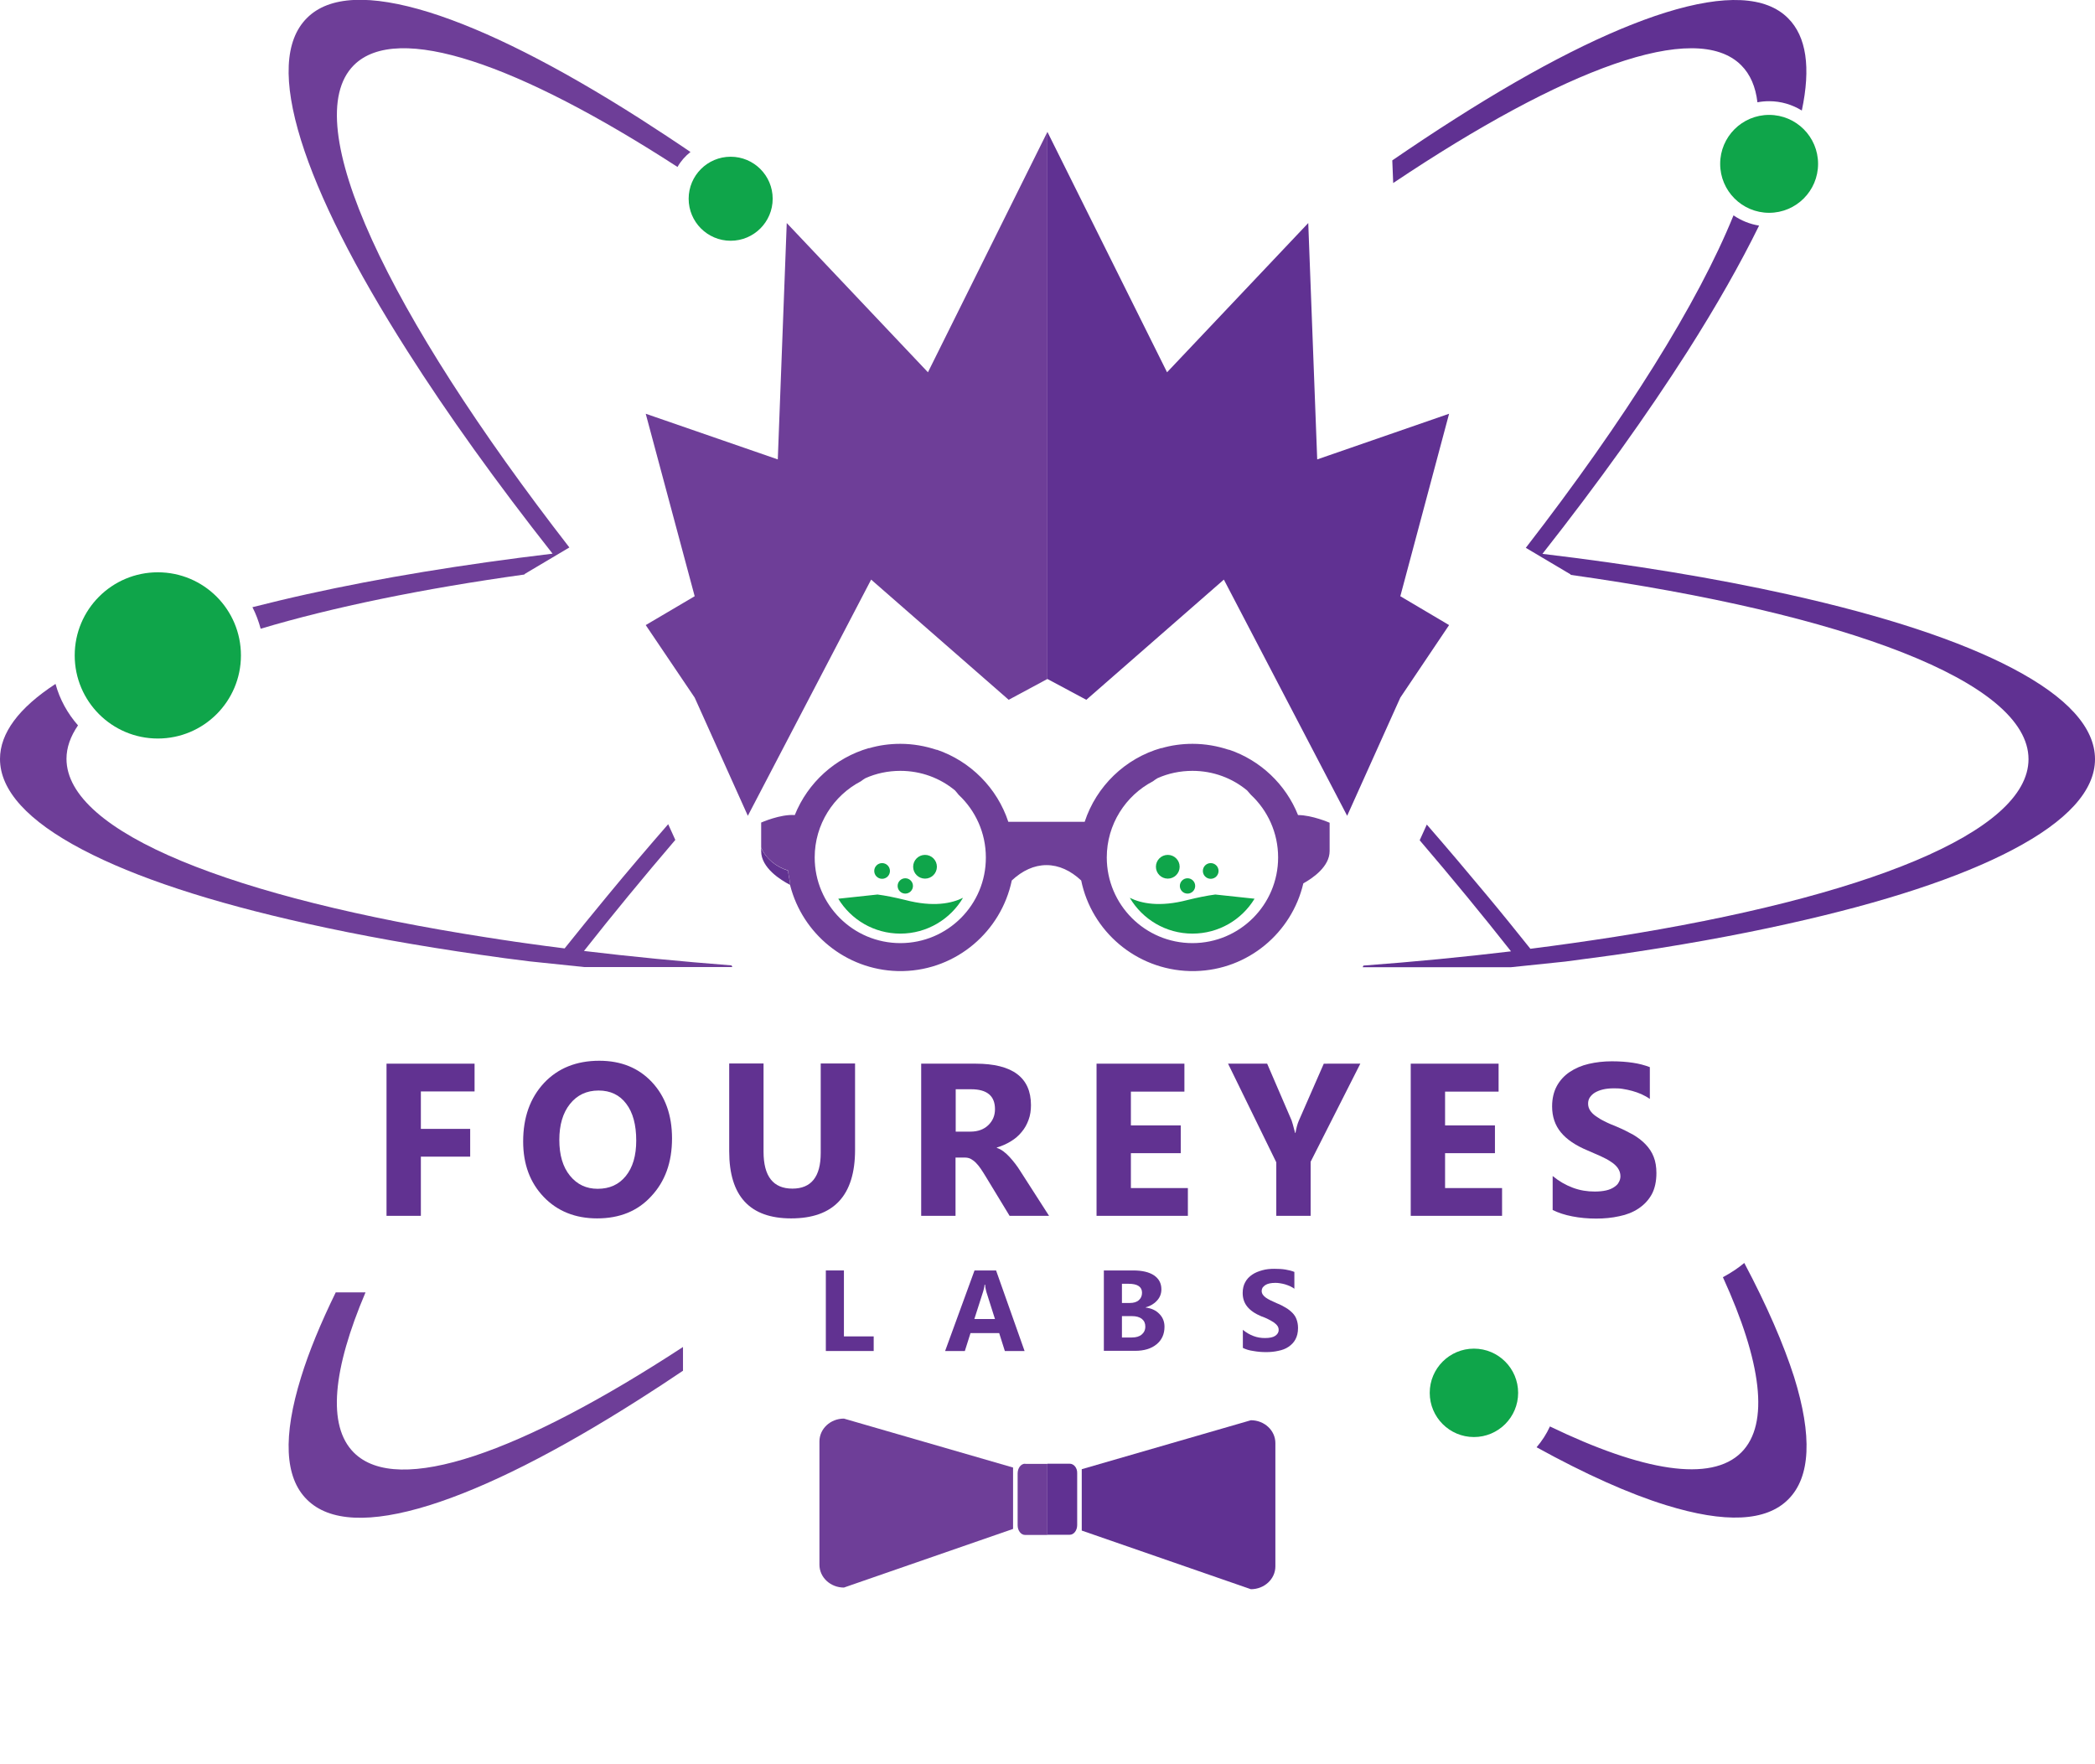 <?xml version="1.0" encoding="utf-8"?>
<!-- Generator: Adobe Illustrator 20.1.0, SVG Export Plug-In . SVG Version: 6.00 Build 0)  -->
<svg version="1.1" id="Layer_1" xmlns="http://www.w3.org/2000/svg" xmlns:xlink="http://www.w3.org/1999/xlink" x="0px" y="0px"
	 viewBox="0 0 1146.9 965.7" style="enable-background:new 0 0 1146.9 965.7;" xml:space="preserve">
<style type="text/css">
	.st0{display:none;}
	.st1{display:inline;fill:#603192;}
	.st2{display:inline;}
	.st3{fill:#603192;}
	.st4{fill:#6E3E98;}
	.st5{fill:#613291;}
	.st6{fill:#6E3F98;}
	.st7{fill:#0FA54A;}
</style>
<g class="st0">
	<path class="st1" d="M111.7,925.6v32.3h21v6.8H104v-39.2H111.7z"/>
	<path class="st1" d="M199.8,957.3h-21.4l-3.5,7.4h-8.4l18.4-39.2h8.4l18.4,39.2h-8.4L199.8,957.3z M189.1,933.8l-7.6,16.7h15.2
		L189.1,933.8z"/>
	<path class="st1" d="M280.4,936.9c0,3-1.5,5.9-5.3,7.6c4.8,1.4,6.5,6.3,6.5,8.7c0,8.7-6.8,11.5-15.3,11.5c-6.5,0-12.9,0-19.4,0
		v-39.2c6.4,0,12.9,0,19.4,0C274.4,925.6,280.4,929,280.4,936.9z M254.5,941.3h11.8c4.9,0,6.4-2,6.4-4.2c0-1.8-1.5-4.8-6.4-4.8
		h-11.8V941.3z M254.5,957.8h11.8c3.2,0,7.7-1,7.7-4.7c0-3.5-4.5-5.4-7.7-5.4h-11.8V957.8z"/>
	<path class="st1" d="M346.1,935c-1.4-2.2-5.3-4.4-9.7-4.4c-5.7,0-8.5,2.3-8.5,5.2c0,3.4,4.2,4.4,9.1,4.9c8.5,1,16.5,3.1,16.5,12.5
		c0,8.7-8.1,12.5-17.2,12.5c-8.4,0-14.8-2.5-17.8-9.6l6.4-3.2c1.8,4.3,6.5,6.2,11.5,6.2c4.9,0,9.4-1.6,9.4-5.9c0-3.7-4-5.2-9.5-5.8
		c-8.4-1-16.1-3.1-16.1-11.9c0-8.1,8.3-11.4,15.8-11.4c6.4,0,13,1.7,16.1,7.8L346.1,935z"/>
</g>
<g class="st0">
	<g id="XMLID_1_" class="st2">
		<g>
			<path class="st3" d="M928.2,604.5l-8.3,4.3c-4-4.6-11.7-8.7-20.9-8.7c-14.8,0-20.1,7.2-20.1,13.9c0,10.7,13.8,12.4,21.2,13.2
				c10.5,1.3,19,3.4,24.6,7.8h-34.8c-13.2-2.8-21.4-8.4-21.4-21.5c0-7.1,3.1-12.7,9.3-16.6c5.4-3.4,12.8-5.4,20.8-5.4
				C912.9,591.3,922.9,595.7,928.2,604.5z"/>
			<polygon class="st3" points="838.8,594.2 838.8,604.5 793.8,604.5 791.2,604.5 791.2,607.1 791.2,626.6 791.2,629.2 793.8,629.2 
				837.1,629.2 837.1,634.9 780.6,634.9 780.6,594.2 			"/>
			<polygon class="st3" points="756.2,594.2 728.1,634.9 709.8,634.9 682.7,594.2 695.9,594.2 716.7,628 718.8,631.5 721.1,628 
				742.8,594.2 			"/>
			<polygon class="st3" points="655.1,594.2 655.1,604.5 610.2,604.5 607.6,604.5 607.6,607.1 607.6,626.6 607.6,629.2 610.2,629.2 
				653.4,629.2 653.4,634.9 596.9,634.9 596.9,594.2 			"/>
			<path class="st3" d="M571.7,619.7c0,4.2-0.8,10.2-4.5,15.3h-16.1c6.7-2.6,9.8-8.8,9.8-14.9c0-7.8-5.4-16.2-17.1-16.2h-24.3h-2.6
				v2.6v27.1v1.3h-10.8v-40.8c5.9,0,11.8,0,17.5,0.1c6.6,0,13.4,0.1,20.1,0.1C563.1,594.4,571.7,607.1,571.7,619.7z"/>
			<rect x="464" y="594.4" class="st3" width="10.6" height="40.6"/>
			<rect x="405.5" y="594.4" class="st3" width="10.6" height="40.6"/>
			<path class="st3" d="M366.3,603.8c7.6,7.7,11.9,18.8,11.7,30.6c0,0.2,0,0.3,0,0.5h-10.5l0-0.2c0.2-9.7-3.1-18.6-9-24.6
				c-5.3-5.4-12.7-8.3-21.3-8.3c-8.7,0-16.1,2.9-21.5,8.5c-5.9,6.1-9.2,15-8.9,24.6v0.1h-10.5c0-0.1,0-0.3,0-0.4
				c0-20.2,12.8-42,40.9-42C348.9,592.5,359,596.4,366.3,603.8z"/>
			<polygon class="st3" points="225.8,632.8 228.4,632.8 268.2,632.8 268.2,634.9 215,634.9 215,594.4 270.6,594.4 270.6,604.5 
				228.4,604.5 225.8,604.5 225.8,607.1 225.8,630.2 			"/>
			<path class="st3" d="M919.1,612.1c-2.9-4.8-10.9-9.4-20.1-9.4c-11.8,0-17.5,5-17.5,11.3c0,7.4,8.7,9.4,18.9,10.6
				c17.6,2.2,34.1,6.8,34.1,27c0,18.9-16.7,27-35.6,27c-17.3,0-30.6-5.3-36.9-20.8l13.3-6.9c3.8,9.3,13.6,13.4,23.8,13.4
				c10,0,19.5-3.5,19.5-12.7c0-8-8.3-11.3-19.6-12.5c-17.3-2.1-33.3-6.7-33.3-25.7c0-17.4,17.2-24.5,32.8-24.7
				c13.2,0,26.8,3.8,33.3,16.8L919.1,612.1z M924.6,634.9c-5.6-4.4-14.1-6.5-24.6-7.8c-7.4-0.9-21.2-2.5-21.2-13.2
				c0-6.7,5.3-13.9,20.1-13.9c9.1,0,16.9,4.1,20.9,8.7l8.3-4.3c-5.4-8.7-15.4-13.1-29.7-13.1c-8,0.1-15.4,2-20.8,5.4
				c-6.2,4-9.3,9.5-9.3,16.6c0,13.1,8.3,18.7,21.4,21.5H924.6z"/>
			<path class="st3" d="M778,591.6h63.4v15.5h-47.5v19.5h45.8v14.9h-45.8v19.1h47.5v15.7H778C778,648.1,778,619.8,778,591.6z
				 M838.8,604.5v-10.3h-58.2v40.7h56.5v-5.8h-43.2h-2.6v-2.6v-19.5v-2.6h2.6H838.8z"/>
			<path class="st3" d="M756.2,594.2h-13.4L721.1,628l-2.2,3.5l-2.2-3.5l-20.8-33.7h-13.2l27,40.7h18.4L756.2,594.2z M741.4,591.6
				h19.2v0.7l-33.8,49v35h-16v-35l-32.5-49v-0.7h19l21.5,35L741.4,591.6z"/>
			<path class="st3" d="M594.3,591.6h63.4v15.5h-47.5v19.5H656v14.9h-45.8v19.1h47.5v15.7h-63.4
				C594.3,648.1,594.3,619.8,594.3,591.6z M607.6,626.6v-19.5v-2.6h2.6h44.9v-10.3h-58.2v40.7h56.5v-5.8h-43.3h-2.6V626.6z"/>
			<path class="st3" d="M543.8,633.6c10.2,0,14.5-6.8,14.5-13.5c0-6.8-4.5-13.6-14.5-13.6h-24.3v27.1H543.8z M567.3,634.9
				c3.7-5.1,4.5-11,4.5-15.3c0-12.6-8.6-25.3-27.9-25.5c-6.7,0-13.5,0-20.1-0.1c-5.8,0-11.7,0-17.5-0.1v40.8h10.8v-1.3v-27.1v-2.6
				h2.6h24.3c11.8,0,17.1,8.4,17.1,16.2c0,6.1-3.1,12.3-9.8,14.9H567.3z M574.3,619.7c0,11.6-5.3,23.3-21.4,26.6l25.7,28.9v1.1h-19
				L534.9,648h-15.4v28.3h-16v-84.8c13.4,0,26.8,0.1,40.3,0.1C563.8,591.8,574.3,605.1,574.3,619.7z"/>
			<path class="st3" d="M405.5,594.4v40.6h10.6v-40.6H405.5z M464,594.4v40.6h10.6v-40.6H464z M461.4,591.8h15.8v48.5
				c0,25-15.4,37.9-36.6,37.9c-20.3,0-37.6-12.3-37.6-37.9v-48.5h15.9v48.5c0,15.2,8.7,23.3,21.9,23.3c13.2,0,20.7-8.8,20.7-23.3
				V591.8z"/>
			<path class="st3" d="M293.6,634.6c0-22.3,14.3-44.6,43.5-44.6c29.1,0,43.7,22.4,43.4,44.5c-0.3,21.9-13.7,43.8-43.4,43.8
				S293.6,656.8,293.6,634.6z M315.7,610.3c5.4-5.5,12.8-8.5,21.5-8.5c8.6,0,16,2.9,21.3,8.3c5.9,6,9.2,14.9,9,24.6l0,0.2H378
				c0-0.2,0-0.4,0-0.5c0.1-11.8-4.1-23-11.7-30.6c-7.3-7.4-17.4-11.3-29.1-11.3c-28.1,0-40.9,21.8-40.9,42c0,0.1,0,0.3,0,0.4h10.5
				v-0.1C306.5,625.3,309.8,616.4,315.7,610.3z M337.2,604.5c-20,0-28.2,16.1-27.8,30.4c0.4,13.9,7.9,28.8,27.8,28.8
				s27.5-15,27.7-28.9C365.1,620.4,357.1,604.5,337.2,604.5z"/>
			<path class="st3" d="M270.6,604.5v-10.1H215v40.6h53.2v-2.1h-39.9h-2.6v-2.6v-23.1v-2.6h2.6H270.6z M273.2,591.8v15.4h-44.9v23.1
				h42.5V645h-42.5v31.3h-16v-84.5H273.2z"/>
		</g>
		<g>
		</g>
	</g>
</g>
<path class="st3" d="M585.6,801.3h-12.2v38.9h12.2c2.3,0,4.1-2.4,4.1-5.3v-28.4C589.8,803.6,587.9,801.3,585.6,801.3z"/>
<path class="st4" d="M561.2,801.3c-2.3,0-4.1,2.4-4.1,5.3v28.4c0,2.9,1.8,5.3,4.1,5.3h12.2v-38.9H561.2z"/>
<path class="st3" d="M684.8,777.5l-92.6,26.8v33.6l92.6,32.1c7.4,0,13.4-5.6,13.4-12.5V790C698.2,783.1,692.2,777.5,684.8,777.5z"/>
<path class="st4" d="M448.6,789.1v67.5c0,6.9,6,12.5,13.4,12.5l92.6-32.1v-33.6L462,776.6C454.6,776.6,448.6,782.2,448.6,789.1z"/>
<path class="st5" d="M416.7,464.1v1.9c0,9.1,10.7,15.8,15.8,18.4c0,0.1,0.1,0.3,0.1,0.4c-0.1-2.7-1-5.5-1.2-8.2
	C425,474.7,419.2,470,416.7,464.1z"/>
<polygon class="st4" points="573.4,371.7 552.2,383.1 476.9,317.3 409.4,446.6 380.3,381.9 353.5,342.2 380.3,326.4 353.5,226.5 
	425.8,251.5 430.7,122.1 508,203.8 573.4,72.2 "/>
<polygon class="st3" points="573.4,371.7 594.7,383.1 670,317.3 737.5,446.6 766.6,381.9 793.3,342.2 766.6,326.4 793.3,226.5 
	721.1,251.5 716.2,122.1 638.9,203.8 573.4,72.2 "/>
<path class="st6" d="M710.6,446.2c-6.7-16.8-20.6-30-37.8-35.8v0.1c-6.3-2.1-13-3.3-19.9-3.3c-5.9,0-11.7,0.8-17.1,2.4v-0.1
	c-19.8,5.6-35.6,20.9-42,40.4H552c-6.1-18.5-20.7-33.2-39.2-39.5v0.1c-6.3-2.1-13-3.3-19.9-3.3c-5.9,0-11.7,0.8-17.1,2.4v-0.1
	c-18.6,5.3-33.6,19-40.7,36.7v0c-7.8-0.6-18.4,4.1-18.4,4.1v13.7c2.5,6,8.3,10.6,14.7,12.5c0,0,0,0,0,0c0.2,2.7,1.1,5.5,1.2,8.2
	c0,0,0,0.1,0,0.1c6.8,26.4,30.4,46,58.7,46.8c0.5,0,1.1,0,1.6,0c0.5,0,1.1,0,1.6,0c29.3-0.7,53.6-21.8,59.4-49.6
	c5.8-5.4,12.2-8.4,19-8.4c6.8,0,13.2,3,19,8.4c5.7,27.8,30,48.8,59.4,49.6c0.2,0,0.4,0,0.7,0c0.3,0,0.6,0,0.9,0c0,0,0,0,0,0
	c0.5,0,1.1,0,1.6,0c28.8-0.7,52.7-21,59-48c5.4-3,14.4-9.3,14.4-17.7v-15.5C727.9,450.4,718.3,446.2,710.6,446.2z M492.9,516.3
	c-25.9,0-46.9-21-46.9-46.9c0-18.1,10.3-33.9,25.3-41.7c0.8-0.6,1.6-1.2,2.5-1.7c5.8-2.6,12.3-4,19.1-4c11.4,0,21.8,4,29.9,10.7
	c0.7,0.8,1.4,1.6,2,2.4c9.2,8.6,14.9,20.8,14.9,34.3C539.8,495.3,518.8,516.3,492.9,516.3z M652.8,516.3c-25.9,0-46.9-21-46.9-46.9
	c0-18.1,10.3-33.9,25.3-41.7c0.8-0.6,1.6-1.2,2.5-1.7c5.8-2.6,12.3-4,19.1-4c11.4,0,21.8,4,29.9,10.7c0.7,0.8,1.4,1.6,2.1,2.4
	c9.2,8.6,14.9,20.8,14.9,34.3C699.7,495.3,678.7,516.3,652.8,516.3z"/>
<circle class="st7" cx="86.4" cy="358.8" r="45.5"/>
<circle class="st7" cx="806.9" cy="762.5" r="24.2"/>
<circle class="st7" cx="968.5" cy="89.7" r="26.8"/>
<g>
	<g>
		<circle class="st7" cx="662.8" cy="476.8" r="4.3"/>
		<circle class="st7" cx="639.3" cy="474.5" r="6.5"/>
		<circle class="st7" cx="650.1" cy="485" r="4.2"/>
	</g>
	<path class="st7" d="M650.1,492.7c-15.3,4-25.3,1.9-31.6-1.2c6.9,11.7,19.7,19.6,34.3,19.6c14.4,0,27-7.6,34-19.1l-21.5-2.3
		C660.8,490.3,655.8,491.3,650.1,492.7z"/>
</g>
<g>
	<g>
		<circle class="st7" cx="482.9" cy="476.8" r="4.3"/>
		<circle class="st7" cx="506.4" cy="474.5" r="6.5"/>
		<circle class="st7" cx="495.6" cy="485" r="4.2"/>
	</g>
	<path class="st7" d="M495.6,492.7c15.3,4,25.3,1.9,31.6-1.2c-6.9,11.7-19.7,19.6-34.3,19.6c-14.4,0-27-7.6-34-19.1l21.5-2.3
		C484.9,490.3,489.9,491.3,495.6,492.7z"/>
</g>
<path class="st4" d="M193.7,795.2c-14.7-14.7-11.5-45.6,6.4-87.7h-16.3c-8.3,17-14.7,32.5-19,46.5c-10,32.3-9,54.8,3.2,66.9
	c12.2,12.2,34.7,13.2,66.9,3.2c31.1-9.7,70-29.3,115.5-58.3c7.7-4.9,15.5-10,23.5-15.4v-4.8v-8.2
	C285.3,795.3,217.8,819.3,193.7,795.2z"/>
<path class="st3" d="M954.9,691.4c-1.7,1.4-3.4,2.7-5.2,3.9c-2.1,1.4-4.3,2.7-6.5,3.9c21.1,46.2,25.7,80.3,10.1,95.9
	c-16.6,16.6-54,10.3-104.8-14.2c-1.9,4.2-4.4,8-7.3,11.4c26.7,14.7,50.5,25.4,70.9,31.7c32.3,10,54.8,9,66.9-3.2
	c12.2-12.2,13.2-34.7,3.2-66.9C976.4,735.8,967.3,714.8,954.9,691.4z"/>
<path class="st3" d="M953.2,35.7c5,5,7.9,11.8,8.9,20.3c2.1-0.4,4.2-0.6,6.4-0.6c6.6,0,12.7,1.9,17.9,5.1c5-23.6,2.5-40.5-7.5-50.5
	C966.8-2.2,944.2-3.2,912,6.8c-31.1,9.7-70,29.3-115.5,58.3c-11.2,7.1-22.6,14.7-34.3,22.7l0.5,12.4
	C856.3,37.5,928.2,10.7,953.2,35.7z"/>
<path class="st4" d="M319.7,520.6c15.6-19.8,32.3-40.1,50-60.8l-3.9-8.6c-11.4,13.1-22.5,26.1-33.2,39.1
	c-8.1,9.8-15.9,19.4-23.5,28.9c-7.1-0.9-14.1-1.8-21-2.8v0c-2.2-0.3-4.3-0.6-6.4-0.9c-0.6-0.1-1.2-0.2-1.9-0.3
	c-3.7-0.5-7.4-1.1-11.1-1.7c-0.7-0.1-1.4-0.2-2.1-0.3c-139-21.6-230.2-57.4-230.2-97.8c0-6.2,2.2-12.3,6.3-18.3
	c-5.7-6.5-10-14.2-12.3-22.7C10.2,387.6,0,401.4,0,415.5c0,17.2,15.2,33.9,45.1,49.6c28.9,15.2,70.2,28.8,122.9,40.5
	c29.1,6.5,60.9,12.2,95.1,17.1v0c8.8,1.3,17.8,2.5,26.9,3.6l29.8,3.1h19.8h46.8h14.5l-0.4-0.9C372.4,526.3,345.4,523.7,319.7,520.6z
	"/>
<path class="st3" d="M1101.8,365.9c-28.9-15.2-70.2-28.8-122.9-40.5c-40-8.9-85.1-16.3-134.5-22.2c30.7-39,57.3-76.2,79.4-110.8
	c15.9-25,29-48.1,39.2-68.9c-5.1-0.8-9.9-2.8-14-5.6c-19.4,47.9-59,111.3-113.7,182l24.6,14.6l-0.1,0.2
	c150.5,21.2,250.7,58.5,250.7,100.9c0,40.1-89.6,75.7-226.7,97.3c-14.8,2.3-30.2,4.5-46,6.5c-7.6-9.5-15.4-19.2-23.5-28.9
	c-10.8-13-21.9-26.1-33.2-39.1l-3.9,8.6c17.7,20.7,34.4,41,50,60.8c-25.8,3.1-52.8,5.7-80.8,7.8l-0.4,0.9h14.5h46.8h19.8l29.8-3.1
	c9.1-1.2,18.1-2.4,26.9-3.6c34.2-4.9,66-10.6,95.1-17.1c52.7-11.7,94-25.3,122.9-40.5c29.9-15.7,45.1-32.4,45.1-49.6
	C1146.9,398.3,1131.7,381.6,1101.8,365.9z"/>
<circle class="st7" cx="400" cy="108.8" r="23"/>
<path class="st4" d="M193.7,35.7c23.8-23.8,90.1-0.7,177.2,55.7c1.8-3.2,4.3-6,7.1-8.2c-9.4-6.4-18.6-12.4-27.6-18.2
	c-45.5-29-84.4-48.6-115.5-58.3c-32.3-10-54.8-9-66.9,3.2c-12.2,12.2-13.2,34.7-3.2,66.9c9.7,31.1,29.3,70,58.3,115.5
	c22,34.6,48.6,71.7,79.4,110.8c-49.3,5.9-94.4,13.3-134.5,22.2c-10.4,2.3-20.3,4.7-29.8,7.1c1.9,3.7,3.4,7.7,4.5,11.8
	c39.5-11.8,88.5-21.9,144.5-29.7l-0.1-0.2l24.6-14.6C212.1,171.3,162.5,67,193.7,35.7z"/>
<g>
	<path class="st5" d="M259.8,597.5h-29.4V618h27v15.2h-27v32.4h-18.8v-83.3h48.2V597.5z"/>
	<path class="st5" d="M326.9,667c-11.9,0-21.7-3.9-29.2-11.7c-7.5-7.8-11.3-17.9-11.3-30.4c0-13.2,3.8-23.8,11.4-32
		c7.6-8.1,17.7-12.2,30.3-12.2c11.9,0,21.5,3.9,28.8,11.7c7.3,7.8,11,18.1,11,30.8c0,13.1-3.8,23.6-11.4,31.7
		C349.1,663,339.2,667,326.9,667z M327.7,597c-6.6,0-11.8,2.5-15.7,7.4c-3.9,4.9-5.8,11.5-5.8,19.6c0,8.3,1.9,14.8,5.8,19.6
		c3.9,4.8,8.9,7.2,15.2,7.2c6.5,0,11.6-2.3,15.4-7c3.8-4.7,5.7-11.1,5.7-19.4c0-8.6-1.8-15.4-5.5-20.2
		C339.2,599.4,334.1,597,327.7,597z"/>
	<path class="st5" d="M468.1,629.5c0,25-11.7,37.5-35,37.5c-22.6,0-33.9-12.2-33.9-36.7v-48.1H418v48.3c0,13.5,5.3,20.2,15.8,20.2
		c10.3,0,15.5-6.5,15.5-19.5v-49h18.8V629.5z"/>
	<path class="st5" d="M574.3,665.6h-21.6l-13-21.4c-1-1.6-1.9-3.1-2.8-4.4c-0.9-1.3-1.8-2.4-2.7-3.3c-0.9-0.9-1.9-1.6-2.8-2.1
		c-1-0.5-2.1-0.7-3.2-0.7h-5.1v31.9h-18.8v-83.3h29.8c20.2,0,30.3,7.6,30.3,22.7c0,2.9-0.4,5.6-1.3,8c-0.9,2.5-2.1,4.7-3.8,6.7
		c-1.6,2-3.6,3.7-5.9,5.1c-2.3,1.4-4.9,2.6-7.7,3.4v0.2c1.2,0.4,2.4,1,3.6,1.9c1.2,0.9,2.3,1.9,3.4,3.1c1.1,1.2,2.1,2.4,3.1,3.7
		c1,1.3,1.9,2.6,2.7,3.9L574.3,665.6z M523.2,596.3v23.2h8.1c4,0,7.3-1.2,9.7-3.5c2.5-2.4,3.7-5.3,3.7-8.8c0-7.3-4.4-10.9-13.1-10.9
		H523.2z"/>
	<path class="st5" d="M650.3,665.6h-50v-83.3h48.1v15.3h-29.3v18.5h27.3v15.2h-27.3v19.1h31.2V665.6z"/>
	<path class="st5" d="M744.7,582.3L717.5,636v29.6h-18.8v-29.3l-26.4-54h21.4l13.4,31.1c0.2,0.6,0.9,2.8,1.9,6.8h0.2
		c0.5-2.8,1.1-5,1.8-6.6l13.7-31.3H744.7z"/>
	<path class="st5" d="M822.3,665.6h-50v-83.3h48.1v15.3h-29.3v18.5h27.3v15.2h-27.3v19.1h31.2V665.6z"/>
	<path class="st5" d="M850,662.4v-18.6c3.4,2.8,7,4.9,11,6.4s7.9,2.1,12,2.1c2.4,0,4.4-0.2,6.2-0.6c1.8-0.4,3.2-1,4.4-1.8
		c1.2-0.8,2.1-1.6,2.6-2.7c0.6-1,0.9-2.1,0.9-3.3c0-1.6-0.5-3.1-1.4-4.4c-0.9-1.3-2.2-2.5-3.8-3.5c-1.6-1.1-3.5-2.1-5.7-3.1
		c-2.2-1-4.6-2-7.1-3.1c-6.5-2.7-11.4-6-14.6-9.9c-3.2-3.9-4.8-8.6-4.8-14.2c0-4.3,0.9-8.1,2.6-11.2c1.7-3.1,4.1-5.7,7.1-7.7
		c3-2,6.5-3.5,10.4-4.4s8.1-1.4,12.6-1.4c4.3,0,8.2,0.3,11.5,0.8c3.4,0.5,6.4,1.3,9.3,2.4v17.4c-1.4-1-2.9-1.8-4.6-2.6
		c-1.6-0.7-3.3-1.3-5.1-1.8c-1.7-0.5-3.5-0.8-5.2-1.1s-3.4-0.3-4.9-0.3c-2.1,0-4.1,0.2-5.8,0.6c-1.7,0.4-3.2,1-4.4,1.7
		c-1.2,0.7-2.1,1.6-2.8,2.6c-0.7,1-1,2.2-1,3.5c0,1.4,0.4,2.6,1.1,3.7c0.7,1.1,1.8,2.2,3.1,3.1c1.4,1,3,2,4.9,2.9
		c1.9,1,4.1,1.9,6.6,2.9c3.3,1.4,6.3,2.9,9,4.4c2.7,1.6,4.9,3.3,6.8,5.3c1.9,2,3.4,4.2,4.4,6.8c1,2.5,1.5,5.5,1.5,8.9
		c0,4.6-0.9,8.6-2.6,11.7c-1.8,3.2-4.2,5.7-7.2,7.7s-6.5,3.4-10.5,4.2c-4,0.9-8.2,1.3-12.7,1.3c-4.6,0-8.9-0.4-13-1.2
		C856.6,665.1,853,663.9,850,662.4z"/>
</g>
<g>
	<path class="st5" d="M478.4,739.6h-26.3v-44.1h9.9v36.1h16.3V739.6z"/>
	<path class="st5" d="M560.9,739.6h-10.8l-3.1-9.8h-15.7l-3.1,9.8h-10.8l16.1-44.1h11.8L560.9,739.6z M544.7,722.1l-4.7-14.8
		c-0.3-1.1-0.6-2.4-0.7-4H539c-0.1,1.3-0.4,2.6-0.8,3.8l-4.8,15H544.7z"/>
	<path class="st5" d="M604.3,739.6v-44.1h16.1c4.9,0,8.7,0.9,11.4,2.7c2.6,1.8,4,4.3,4,7.6c0,2.4-0.8,4.5-2.4,6.2
		c-1.6,1.8-3.7,3-6.2,3.7v0.1c3.1,0.4,5.6,1.5,7.5,3.5c1.9,1.9,2.8,4.3,2.8,7c0,4-1.4,7.2-4.3,9.6c-2.9,2.4-6.8,3.6-11.8,3.6H604.3z
		 M614.2,702.8v10.5h4.4c2,0,3.7-0.5,4.8-1.5c1.2-1,1.8-2.4,1.8-4.1c0-3.2-2.4-4.9-7.3-4.9H614.2z M614.2,720.6v11.6h5.4
		c2.3,0,4.1-0.5,5.4-1.6s2-2.5,2-4.4c0-1.8-0.6-3.1-1.9-4.2c-1.3-1-3.1-1.5-5.4-1.5H614.2z"/>
	<path class="st5" d="M680.4,737.9V728c1.8,1.5,3.7,2.6,5.8,3.4s4.2,1.1,6.3,1.1c1.3,0,2.3-0.1,3.3-0.3s1.7-0.5,2.3-0.9
		c0.6-0.4,1.1-0.9,1.4-1.4c0.3-0.5,0.5-1.1,0.5-1.8c0-0.9-0.2-1.6-0.7-2.3c-0.5-0.7-1.2-1.3-2-1.9c-0.9-0.6-1.9-1.1-3-1.7
		s-2.4-1.1-3.8-1.6c-3.4-1.4-6-3.2-7.7-5.3c-1.7-2.1-2.5-4.6-2.5-7.5c0-2.3,0.5-4.3,1.4-5.9c0.9-1.7,2.2-3,3.8-4.1
		c1.6-1.1,3.4-1.8,5.5-2.4s4.3-0.8,6.6-0.8c2.3,0,4.3,0.1,6.1,0.4c1.8,0.3,3.4,0.7,4.9,1.3v9.2c-0.7-0.5-1.5-1-2.4-1.4
		c-0.9-0.4-1.8-0.7-2.7-1c-0.9-0.3-1.8-0.4-2.8-0.6s-1.8-0.2-2.6-0.2c-1.1,0-2.2,0.1-3.1,0.3c-0.9,0.2-1.7,0.5-2.3,0.9
		c-0.6,0.4-1.1,0.9-1.5,1.4c-0.3,0.5-0.5,1.2-0.5,1.8c0,0.7,0.2,1.4,0.6,2c0.4,0.6,0.9,1.1,1.7,1.7c0.7,0.5,1.6,1,2.6,1.5
		c1,0.5,2.2,1,3.5,1.6c1.8,0.7,3.3,1.5,4.8,2.4c1.4,0.8,2.6,1.8,3.6,2.8s1.8,2.2,2.3,3.6s0.8,2.9,0.8,4.7c0,2.5-0.5,4.5-1.4,6.2
		c-0.9,1.7-2.2,3-3.8,4.1s-3.5,1.8-5.6,2.2c-2.1,0.5-4.4,0.7-6.7,0.7c-2.4,0-4.7-0.2-6.9-0.6C683.9,739.3,682,738.7,680.4,737.9z"/>
</g>
</svg>
